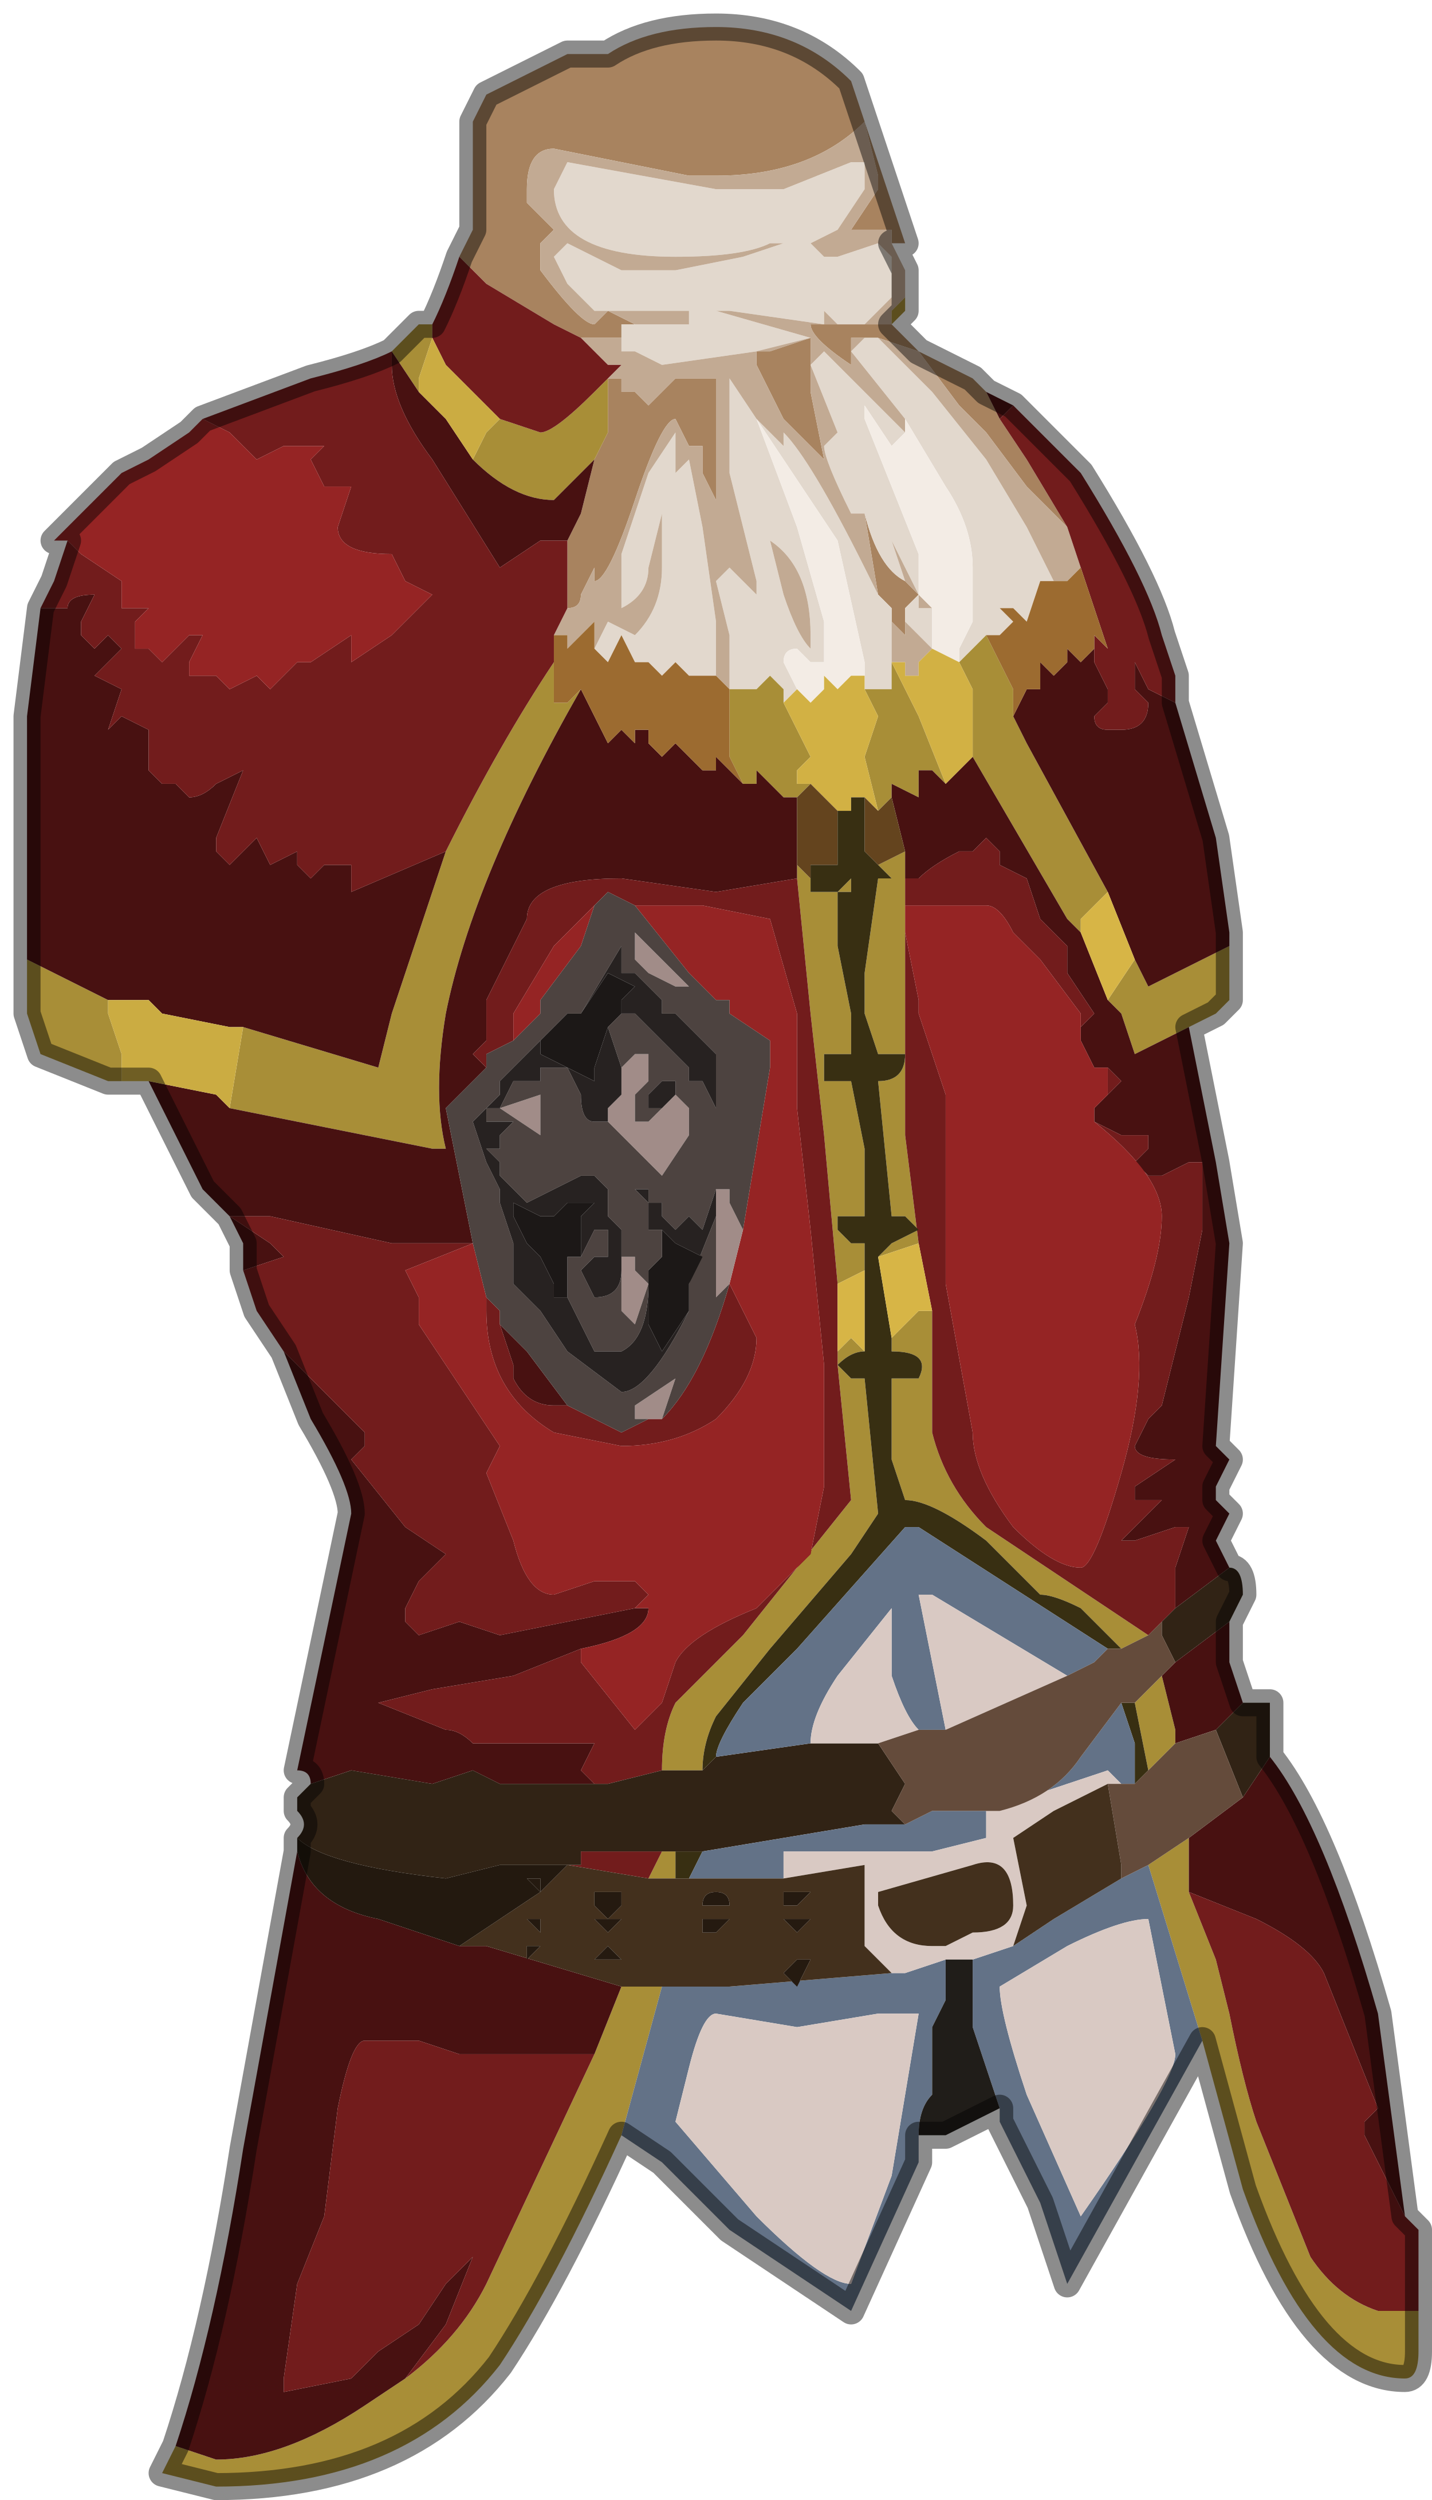 <?xml version="1.0" encoding="UTF-8" standalone="no"?>
<svg xmlns:xlink="http://www.w3.org/1999/xlink" height="9.25px" width="5.3px" xmlns="http://www.w3.org/2000/svg">
  <g transform="matrix(1.0, 0.0, 0.0, 1.0, 2.4, 3.8)">
    <path d="M0.8 -2.6 L0.8 -2.6 0.9 -2.6 1.0 -2.5 1.2 -2.4 1.2 -2.4 1.25 -2.35 1.3 -2.25 1.4 -2.1 1.55 -1.85 1.4 -2.0 1.25 -2.2 1.25 -2.2 1.15 -2.3 1.0 -2.5 0.85 -2.55 0.8 -2.55 0.8 -2.55 0.75 -2.55 Q0.75 -2.55 0.75 -2.45 L0.75 -2.45 0.75 -2.45 Q0.6 -2.55 0.6 -2.6 L0.65 -2.6 0.65 -2.6 0.7 -2.6 0.75 -2.6 0.8 -2.6 M0.9 -2.9 L0.9 -2.95 0.85 -2.95 0.75 -2.95 0.85 -3.1 0.85 -3.15 0.8 -3.35 Q0.6 -3.15 0.25 -3.15 L0.15 -3.15 0.15 -3.15 -0.35 -3.25 Q-0.45 -3.25 -0.45 -3.1 L-0.45 -3.05 -0.35 -2.95 -0.4 -2.9 -0.4 -2.8 Q-0.25 -2.6 -0.2 -2.6 L-0.15 -2.65 -0.05 -2.6 -0.05 -2.6 -0.1 -2.6 -0.1 -2.55 -0.2 -2.55 -0.2 -2.55 -0.25 -2.55 -0.35 -2.6 -0.6 -2.75 -0.7 -2.85 -0.65 -2.95 -0.65 -2.95 -0.65 -3.35 -0.6 -3.45 -0.4 -3.55 -0.3 -3.6 -0.25 -3.6 -0.15 -3.6 Q0.0 -3.7 0.25 -3.7 0.55 -3.7 0.75 -3.5 L0.95 -2.9 0.9 -2.9 M0.9 -2.6 L0.9 -2.6 M0.4 -2.5 L0.6 -2.55 0.6 -2.35 0.65 -2.1 0.65 -2.1 0.6 -2.15 0.5 -2.25 0.4 -2.45 0.4 -2.5 M1.0 -1.6 L1.0 -1.6 0.95 -1.55 0.95 -1.5 0.95 -1.45 0.9 -1.5 0.9 -1.55 0.85 -1.6 0.8 -1.9 Q0.85 -1.7 0.95 -1.65 L1.0 -1.6 1.0 -1.6 M-0.15 -2.4 L-0.1 -2.4 -0.1 -2.35 -0.05 -2.35 0.0 -2.3 0.05 -2.35 0.1 -2.4 0.25 -2.4 0.25 -2.25 0.25 -2.1 0.25 -1.95 0.2 -2.05 0.2 -2.15 0.15 -2.15 0.15 -2.15 0.1 -2.25 0.1 -2.25 Q0.05 -2.25 -0.05 -1.95 -0.15 -1.65 -0.2 -1.65 L-0.2 -1.7 -0.25 -1.6 Q-0.25 -1.55 -0.3 -1.55 L-0.3 -1.55 -0.3 -1.8 -0.25 -1.9 -0.2 -2.1 -0.15 -2.2 -0.15 -2.4" fill="#a8835f" fill-rule="evenodd" stroke="none"/>
    <path d="M-0.05 -2.6 L-0.05 -2.6 0.0 -2.6 0.15 -2.6 0.15 -2.65 0.05 -2.65 -0.2 -2.65 -0.3 -2.75 -0.35 -2.85 -0.3 -2.9 -0.1 -2.8 0.1 -2.8 0.35 -2.85 0.5 -2.9 0.5 -2.9 0.45 -2.9 Q0.35 -2.85 0.1 -2.85 -0.35 -2.85 -0.35 -3.1 L-0.3 -3.2 0.25 -3.1 0.5 -3.1 0.75 -3.2 0.8 -3.2 0.8 -3.1 0.7 -2.95 0.6 -2.9 0.65 -2.85 0.7 -2.85 0.85 -2.9 0.9 -2.85 0.9 -2.8 0.9 -2.7 0.8 -2.6 0.75 -2.6 0.7 -2.6 0.65 -2.65 0.65 -2.6 0.3 -2.65 0.25 -2.65 0.25 -2.65 0.6 -2.55 0.45 -2.5 0.4 -2.5 0.4 -2.5 0.05 -2.45 -0.05 -2.5 -0.1 -2.5 -0.1 -2.55 -0.1 -2.6 -0.05 -2.6 M0.65 -2.6 L0.65 -2.6 M0.8 -2.55 L0.8 -2.55 0.85 -2.55 1.05 -2.35 1.25 -2.1 1.4 -1.85 1.5 -1.65 1.45 -1.65 1.4 -1.5 1.35 -1.55 1.3 -1.55 1.35 -1.5 1.3 -1.45 1.25 -1.45 1.25 -1.45 1.2 -1.4 1.15 -1.35 1.15 -1.35 1.15 -1.4 1.2 -1.5 1.2 -1.7 Q1.2 -1.85 1.1 -2.0 L0.95 -2.25 0.75 -2.5 0.8 -2.55 M1.05 -1.55 L1.05 -1.4 1.0 -1.45 0.95 -1.5 0.95 -1.55 1.0 -1.6 1.0 -1.6 1.0 -1.55 1.05 -1.55 M0.95 -1.35 L0.9 -1.35 0.9 -1.25 0.85 -1.25 0.8 -1.25 0.8 -1.35 0.7 -1.8 0.4 -2.25 0.4 -2.25 0.55 -1.85 0.65 -1.5 0.65 -1.35 0.6 -1.35 0.55 -1.4 Q0.5 -1.4 0.5 -1.35 L0.5 -1.35 0.55 -1.25 0.5 -1.2 0.5 -1.25 0.45 -1.3 0.4 -1.25 0.35 -1.25 0.3 -1.25 0.3 -1.3 0.3 -1.45 0.25 -1.65 0.3 -1.7 0.4 -1.6 0.4 -1.65 0.3 -2.05 0.3 -2.25 0.3 -2.4 0.4 -2.25 0.5 -2.15 0.5 -2.2 0.5 -2.2 Q0.6 -2.1 0.8 -1.7 L0.85 -1.6 0.9 -1.55 0.9 -1.35 0.95 -1.35 M0.95 -2.2 L0.95 -2.2 0.9 -2.15 0.8 -2.3 0.8 -2.25 1.0 -1.75 1.0 -1.6 0.9 -1.8 0.9 -1.8 0.95 -1.65 Q0.85 -1.7 0.8 -1.9 L0.75 -1.9 Q0.65 -2.1 0.65 -2.15 L0.7 -2.2 0.6 -2.45 0.65 -2.5 0.95 -2.2 M-0.2 -1.4 L-0.15 -1.5 -0.15 -1.5 -0.05 -1.45 Q0.05 -1.55 0.05 -1.7 L0.05 -1.9 0.0 -1.7 Q0.0 -1.6 -0.1 -1.55 L-0.1 -1.65 -0.1 -1.75 -0.05 -1.9 0.0 -2.05 0.1 -2.2 0.1 -2.05 0.15 -2.1 0.2 -1.85 0.25 -1.5 0.25 -1.3 0.2 -1.3 0.15 -1.3 0.1 -1.35 0.05 -1.3 0.0 -1.35 -0.05 -1.35 -0.1 -1.45 -0.15 -1.35 -0.2 -1.4 M0.5 -1.6 Q0.55 -1.45 0.6 -1.4 L0.6 -1.45 Q0.6 -1.7 0.45 -1.8 L0.5 -1.6" fill="#e2d8cd" fill-rule="evenodd" stroke="none"/>
    <path d="M0.8 -2.6 L0.9 -2.7 0.9 -2.8 0.9 -2.85 0.85 -2.9 0.7 -2.85 0.65 -2.85 0.6 -2.9 0.7 -2.95 0.8 -3.1 0.8 -3.2 0.75 -3.2 0.5 -3.1 0.25 -3.1 -0.3 -3.2 -0.35 -3.1 Q-0.35 -2.85 0.1 -2.85 0.35 -2.85 0.45 -2.9 L0.5 -2.9 0.5 -2.9 0.35 -2.85 0.1 -2.8 -0.1 -2.8 -0.3 -2.9 -0.35 -2.85 -0.3 -2.75 -0.2 -2.65 0.05 -2.65 0.15 -2.65 0.15 -2.6 0.0 -2.6 -0.05 -2.6 -0.05 -2.6 -0.05 -2.6 -0.15 -2.65 -0.2 -2.6 Q-0.25 -2.6 -0.4 -2.8 L-0.4 -2.9 -0.35 -2.95 -0.45 -3.05 -0.45 -3.1 Q-0.45 -3.25 -0.35 -3.25 L0.15 -3.15 0.15 -3.15 0.25 -3.15 Q0.6 -3.15 0.8 -3.35 L0.85 -3.15 0.85 -3.1 0.75 -2.95 0.85 -2.95 0.9 -2.95 0.9 -2.9 0.95 -2.8 0.95 -2.7 0.9 -2.65 0.9 -2.6 0.8 -2.6 0.8 -2.6 M-0.1 -2.55 L-0.1 -2.5 -0.05 -2.5 0.05 -2.45 0.4 -2.5 0.4 -2.5 0.45 -2.5 0.6 -2.55 0.25 -2.65 0.25 -2.65 0.3 -2.65 0.65 -2.6 0.65 -2.65 0.7 -2.6 0.65 -2.6 0.6 -2.6 Q0.6 -2.55 0.75 -2.45 L0.75 -2.45 0.75 -2.45 Q0.75 -2.55 0.75 -2.55 L0.8 -2.55 0.75 -2.5 0.95 -2.25 0.95 -2.2 0.95 -2.2 0.65 -2.5 0.6 -2.45 0.7 -2.2 0.65 -2.15 Q0.65 -2.1 0.75 -1.9 L0.8 -1.9 0.85 -1.6 0.8 -1.7 Q0.6 -2.1 0.5 -2.2 L0.5 -2.2 0.5 -2.15 0.4 -2.25 0.3 -2.4 0.3 -2.25 0.3 -2.05 0.4 -1.65 0.4 -1.6 0.3 -1.7 0.25 -1.65 0.3 -1.45 0.3 -1.3 0.3 -1.25 0.3 -1.25 0.25 -1.3 0.25 -1.5 0.2 -1.85 0.15 -2.1 0.1 -2.05 0.1 -2.2 0.0 -2.05 -0.05 -1.9 -0.1 -1.75 -0.1 -1.65 -0.1 -1.55 Q0.0 -1.6 0.0 -1.7 L0.05 -1.9 0.05 -1.7 Q0.05 -1.55 -0.05 -1.45 L-0.15 -1.5 -0.15 -1.5 -0.2 -1.4 -0.2 -1.45 -0.2 -1.5 -0.3 -1.4 -0.3 -1.45 -0.35 -1.45 -0.3 -1.55 -0.3 -1.55 Q-0.25 -1.55 -0.25 -1.6 L-0.2 -1.7 -0.2 -1.65 Q-0.15 -1.65 -0.05 -1.95 0.05 -2.25 0.1 -2.25 L0.1 -2.25 0.15 -2.15 0.15 -2.15 0.2 -2.15 0.2 -2.05 0.25 -1.95 0.25 -2.1 0.25 -2.25 0.25 -2.4 0.1 -2.4 0.05 -2.35 0.0 -2.3 -0.05 -2.35 -0.1 -2.35 -0.1 -2.4 -0.15 -2.4 -0.1 -2.45 -0.15 -2.45 -0.25 -2.55 -0.2 -2.55 -0.2 -2.55 -0.1 -2.55 M0.85 -2.55 L1.0 -2.5 1.15 -2.3 1.25 -2.2 1.25 -2.2 1.4 -2.0 1.55 -1.85 1.6 -1.7 1.55 -1.65 1.5 -1.65 1.4 -1.85 1.25 -2.1 1.05 -2.35 0.85 -2.55 M0.4 -2.5 L0.4 -2.45 0.5 -2.25 0.6 -2.15 0.65 -2.1 0.65 -2.1 0.6 -2.35 0.6 -2.55 0.4 -2.5 M1.0 -1.6 L1.05 -1.55 1.05 -1.55 1.0 -1.55 1.0 -1.6 1.0 -1.6 0.95 -1.65 0.9 -1.8 0.9 -1.8 1.0 -1.6 M0.95 -1.5 L1.0 -1.45 1.05 -1.4 1.05 -1.4 1.0 -1.35 1.0 -1.3 1.0 -1.3 0.95 -1.3 0.95 -1.35 0.9 -1.35 0.9 -1.55 0.9 -1.5 0.95 -1.45 0.95 -1.5 M0.3 -1.25 L0.3 -1.25 M0.5 -1.6 L0.45 -1.8 Q0.6 -1.7 0.6 -1.45 L0.6 -1.4 Q0.55 -1.45 0.5 -1.6" fill="#c2aa93" fill-rule="evenodd" stroke="none"/>
    <path d="M0.95 -2.25 L1.1 -2.0 Q1.2 -1.85 1.2 -1.7 L1.2 -1.5 1.15 -1.4 1.15 -1.35 1.15 -1.35 1.05 -1.4 1.05 -1.4 1.05 -1.55 1.05 -1.55 1.0 -1.6 1.0 -1.75 0.8 -2.25 0.8 -2.3 0.9 -2.15 0.95 -2.2 0.95 -2.2 0.95 -2.2 0.95 -2.25 M0.55 -1.25 L0.5 -1.35 0.5 -1.35 Q0.5 -1.4 0.55 -1.4 L0.6 -1.35 0.65 -1.35 0.65 -1.5 0.55 -1.85 0.4 -2.25 0.4 -2.25 0.7 -1.8 0.8 -1.35 0.8 -1.25 0.8 -1.3 0.75 -1.3 0.7 -1.25 0.65 -1.3 0.65 -1.25 0.6 -1.2 0.55 -1.25 0.55 -1.25" fill="#f3ece5" fill-rule="evenodd" stroke="none"/>
    <path d="M0.9 -2.6 L0.9 -2.65 0.95 -2.7 0.95 -2.65 0.9 -2.6 0.9 -2.6 M1.25 -2.35 L1.2 -2.4 1.25 -2.35 1.25 -2.35 M1.15 -1.35 L1.15 -1.35 1.2 -1.4 1.25 -1.45 1.25 -1.45 1.3 -1.35 1.35 -1.25 1.35 -1.15 1.35 -1.15 1.4 -1.05 1.4 -1.05 1.7 -0.5 1.6 -0.4 1.6 -0.35 1.55 -0.4 1.2 -1.0 1.2 -1.05 1.2 -1.25 1.15 -1.35 1.15 -1.35 M0.9 -1.35 L0.95 -1.25 1.0 -1.15 1.1 -0.9 1.05 -0.95 1.0 -0.95 Q1.0 -0.85 1.0 -0.85 L0.9 -0.9 0.9 -0.85 0.85 -0.8 0.8 -1.0 0.85 -1.15 0.8 -1.25 0.85 -1.25 0.9 -1.25 0.9 -1.35 M0.3 -1.25 L0.35 -1.25 0.4 -1.25 0.45 -1.3 0.5 -1.25 0.5 -1.2 0.55 -1.1 0.6 -1.0 0.55 -0.95 0.55 -0.9 0.6 -0.9 0.55 -0.85 0.5 -0.85 0.4 -0.95 0.4 -0.9 Q0.35 -0.9 0.35 -0.9 L0.3 -1.0 0.3 -1.25 0.3 -1.25 M-0.15 -2.4 L-0.15 -2.2 -0.2 -2.1 -0.35 -1.95 Q-0.5 -1.95 -0.65 -2.1 L-0.6 -2.2 -0.55 -2.25 -0.4 -2.2 Q-0.35 -2.2 -0.2 -2.35 L-0.15 -2.4 -0.15 -2.4 M0.85 -0.6 L0.95 -0.65 0.95 -0.55 0.95 -0.45 0.95 -0.35 0.95 0.4 1.0 0.8 0.85 0.85 0.9 0.8 1.0 0.75 0.95 0.7 0.9 0.7 0.85 0.2 Q0.95 0.2 0.95 0.1 L0.85 0.1 0.8 -0.05 0.8 -0.2 0.85 -0.55 0.9 -0.55 0.9 -0.55 0.85 -0.6 M0.55 -0.6 L0.6 -0.55 0.6 -0.5 0.7 -0.5 0.75 -0.55 0.75 -0.5 0.7 -0.5 0.7 -0.3 0.75 -0.05 0.75 0.1 0.65 0.1 0.65 0.2 0.7 0.2 0.75 0.2 0.8 0.45 0.8 0.7 0.7 0.7 0.7 0.75 0.75 0.8 0.8 0.8 0.8 0.9 0.7 0.95 0.65 0.4 0.6 -0.05 0.55 -0.55 0.55 -0.6 M-0.25 -1.25 Q-0.65 -0.55 -0.75 -0.05 -0.8 0.25 -0.75 0.45 L-0.8 0.45 -1.55 0.3 -1.5 0.0 -1.0 0.15 -0.95 -0.05 -0.75 -0.65 Q-0.55 -1.05 -0.35 -1.35 L-0.35 -1.2 -0.3 -1.2 -0.25 -1.25 M0.05 2.75 Q0.05 2.6 0.1 2.5 L0.35 2.25 0.75 1.75 0.7 1.25 0.7 1.2 0.75 1.15 0.8 1.2 Q0.75 1.2 0.7 1.25 L0.75 1.3 0.8 1.3 0.85 1.8 0.75 1.95 0.45 2.3 0.25 2.55 Q0.2 2.65 0.2 2.75 L0.1 2.75 0.05 2.75 M2.0 0.0 L1.8 0.1 1.75 -0.05 1.7 -0.1 1.8 -0.25 1.85 -0.15 2.15 -0.3 2.15 -0.35 2.15 -0.1 2.1 -0.05 2.1 -0.05 2.0 0.0 M1.9 2.4 L1.95 2.6 1.95 2.65 1.85 2.75 1.8 2.5 1.9 2.4 M2.85 4.75 L2.85 4.9 Q2.85 5.0 2.8 5.0 2.45 5.0 2.2 4.3 L2.05 3.75 1.85 3.1 2.0 3.0 2.0 3.2 2.1 3.45 2.15 3.65 Q2.2 3.9 2.25 4.05 L2.45 4.55 Q2.55 4.7 2.7 4.75 L2.85 4.75 M-0.1 4.1 Q-0.35 4.65 -0.55 4.95 -0.9 5.4 -1.6 5.4 L-1.8 5.35 -1.75 5.25 -1.6 5.3 Q-1.35 5.3 -1.05 5.1 L-0.9 5.0 -0.9 5.0 Q-0.7 4.85 -0.6 4.65 L-0.2 3.8 -0.1 3.55 -0.05 3.55 0.05 3.55 -0.1 4.1 M0.9 1.15 L0.95 1.1 1.0 1.05 1.05 1.05 1.05 1.5 Q1.1 1.7 1.25 1.85 L1.85 2.25 1.75 2.3 1.6 2.15 Q1.5 2.1 1.45 2.1 L1.25 1.9 Q1.05 1.75 0.95 1.75 L0.9 1.6 0.9 1.3 1.0 1.3 Q1.05 1.2 0.9 1.2 L0.9 1.15 M0.05 3.05 L0.1 3.05 0.1 3.15 0.0 3.15 0.05 3.05 M-0.95 -2.5 L-0.85 -2.6 -0.8 -2.6 -0.8 -2.55 -0.85 -2.4 -0.85 -2.35 -0.95 -2.5 M-2.3 -0.25 L-2.0 -0.1 -2.0 -0.05 -1.95 0.1 -1.95 0.2 -2.0 0.2 -2.25 0.1 -2.3 -0.05 -2.3 -0.25" fill="#a88e37" fill-rule="evenodd" stroke="none"/>
    <path d="M1.3 -2.25 L1.25 -2.35 1.35 -2.3 1.3 -2.25 M1.25 -2.35 L1.25 -2.35 M1.2 -1.0 L1.55 -0.4 1.6 -0.35 1.7 -0.1 1.75 -0.05 1.8 0.1 2.0 0.0 2.1 0.5 2.15 0.8 2.1 1.55 2.15 1.6 2.1 1.7 2.1 1.75 2.15 1.8 2.1 1.9 2.15 2.0 1.95 2.15 1.95 2.0 2.0 1.85 1.95 1.85 1.8 1.9 1.75 1.9 1.95 1.7 1.9 1.75 1.8 1.75 1.8 1.7 1.95 1.6 Q1.8 1.6 1.8 1.55 L1.85 1.45 1.9 1.4 1.95 1.2 2.0 1.0 2.05 0.75 2.05 0.5 2.0 0.5 1.9 0.55 1.85 0.55 1.8 0.5 1.85 0.45 1.85 0.4 1.75 0.4 1.65 0.35 1.65 0.3 1.7 0.25 1.75 0.2 1.7 0.15 1.65 0.15 1.6 0.05 1.6 0.0 1.65 -0.05 1.55 -0.2 1.55 -0.3 1.45 -0.4 1.4 -0.55 1.3 -0.6 1.3 -0.65 1.25 -0.7 1.2 -0.65 1.15 -0.65 1.15 -0.65 Q1.05 -0.6 1.0 -0.55 L0.95 -0.55 0.95 -0.65 0.9 -0.85 0.9 -0.9 1.0 -0.85 Q1.0 -0.85 1.0 -0.95 L1.05 -0.95 1.1 -0.9 1.1 -0.9 1.2 -1.0 1.2 -1.0 M1.7 -0.5 L1.4 -1.05 1.4 -1.05 1.35 -1.15 1.4 -1.25 1.45 -1.25 1.45 -1.35 1.5 -1.3 1.55 -1.35 1.55 -1.4 1.6 -1.35 1.65 -1.4 1.65 -1.35 1.7 -1.25 1.7 -1.2 1.65 -1.15 Q1.65 -1.1 1.7 -1.1 L1.75 -1.1 Q1.85 -1.1 1.85 -1.2 L1.8 -1.25 1.8 -1.35 1.85 -1.25 1.95 -1.2 1.95 -1.2 2.1 -0.7 2.15 -0.35 2.15 -0.3 1.85 -0.15 1.8 -0.25 1.7 -0.5 M1.95 -1.25 L1.95 -1.3 1.95 -1.25 M-0.2 -2.1 L-0.25 -1.9 -0.3 -1.8 -0.4 -1.8 -0.55 -1.7 -0.8 -2.1 Q-0.95 -2.3 -0.95 -2.45 L-0.95 -2.5 -0.85 -2.35 -0.75 -2.25 -0.65 -2.1 Q-0.5 -1.95 -0.35 -1.95 L-0.2 -2.1 M0.35 -0.9 Q0.35 -0.9 0.4 -0.9 L0.4 -0.95 0.5 -0.85 0.55 -0.85 0.55 -0.6 0.55 -0.55 0.55 -0.55 0.25 -0.5 -0.1 -0.55 Q-0.45 -0.55 -0.45 -0.4 L-0.5 -0.3 -0.55 -0.2 Q-0.55 -0.2 -0.6 -0.1 L-0.6 0.05 -0.65 0.1 -0.6 0.15 -0.75 0.3 -0.7 0.55 -0.65 0.8 -0.95 0.8 -1.4 0.7 -1.55 0.7 -1.65 0.6 -1.75 0.4 -1.85 0.2 -1.6 0.25 -1.55 0.3 -0.8 0.45 -0.75 0.45 Q-0.8 0.25 -0.75 -0.05 -0.65 -0.55 -0.25 -1.25 L-0.25 -1.25 -0.2 -1.15 -0.15 -1.05 -0.1 -1.1 -0.05 -1.05 -0.05 -1.1 0.0 -1.1 0.0 -1.05 0.05 -1.0 0.1 -1.05 0.15 -1.0 0.2 -0.95 0.25 -0.95 0.25 -1.0 0.3 -0.95 0.35 -0.9 M-0.7 0.55 L-0.7 0.55 M-0.25 2.3 L-0.5 2.4 -0.8 2.45 -1.0 2.5 -1.0 2.5 -0.75 2.6 Q-0.7 2.6 -0.65 2.65 L-0.55 2.65 -0.45 2.65 -0.35 2.65 -0.2 2.65 -0.25 2.75 -0.2 2.8 -0.45 2.8 -0.55 2.8 -0.65 2.75 -0.8 2.8 -1.1 2.75 -1.25 2.8 -1.25 2.8 Q-1.25 2.75 -1.3 2.75 L-1.1 1.8 Q-1.1 1.7 -1.25 1.45 L-1.35 1.2 -1.3 1.25 -1.05 1.5 -1.05 1.55 -1.1 1.6 -0.9 1.85 -0.75 1.95 -0.85 2.05 -0.9 2.15 -0.9 2.2 -0.85 2.25 -0.7 2.2 -0.55 2.25 -0.05 2.15 0.0 2.15 Q0.0 2.25 -0.25 2.3 M2.15 2.2 L2.15 2.35 2.2 2.5 2.1 2.6 1.95 2.65 1.95 2.6 1.9 2.4 1.95 2.35 2.15 2.2 M2.3 2.7 Q2.5 2.95 2.7 3.65 L2.8 4.4 2.65 4.1 2.65 4.05 2.7 4.0 2.5 3.5 Q2.45 3.4 2.25 3.3 L2.0 3.2 2.0 3.0 2.2 2.85 2.3 2.7 M-1.75 5.25 Q-1.6 4.8 -1.5 4.15 L-1.3 3.05 Q-1.25 3.25 -1.0 3.3 L-0.7 3.4 -0.6 3.4 -0.1 3.55 -0.2 3.8 -0.5 3.8 -0.7 3.8 -0.85 3.75 -1.05 3.75 Q-1.1 3.75 -1.15 4.0 L-1.2 4.4 -1.3 4.65 -1.35 5.0 -1.35 5.05 -1.1 5.0 -1.0 4.9 -0.85 4.8 -0.75 4.65 -0.65 4.55 -0.65 4.55 -0.75 4.8 -0.9 5.0 -0.9 5.0 -0.9 5.0 -1.05 5.1 Q-1.35 5.3 -1.6 5.3 L-1.75 5.25 M-1.5 0.9 L-1.5 0.8 -1.55 0.7 -1.4 0.8 Q-1.35 0.85 -1.35 0.85 L-1.5 0.9 -1.5 0.9 M-0.3 1.4 L-0.35 1.4 Q-0.45 1.4 -0.5 1.3 L-0.5 1.25 -0.55 1.1 -0.45 1.2 -0.3 1.4 M-0.95 -2.5 L-0.95 -2.5 M-2.25 -1.55 L-2.15 -1.55 Q-2.15 -1.6 -2.05 -1.6 L-2.1 -1.5 -2.1 -1.45 -2.05 -1.4 -2.0 -1.45 -1.95 -1.4 -2.05 -1.3 -1.95 -1.25 -2.0 -1.1 -1.95 -1.15 -1.85 -1.1 -1.85 -0.95 -1.8 -0.9 -1.75 -0.9 -1.75 -0.9 -1.7 -0.85 Q-1.65 -0.85 -1.6 -0.9 L-1.5 -0.95 -1.6 -0.7 -1.6 -0.65 -1.55 -0.6 -1.45 -0.7 -1.4 -0.6 -1.3 -0.65 -1.3 -0.6 -1.3 -0.6 -1.25 -0.55 -1.2 -0.6 -1.1 -0.6 -1.1 -0.5 -0.75 -0.65 -0.95 -0.05 -1.0 0.15 -1.5 0.0 -1.55 0.0 -1.8 -0.05 -1.85 -0.1 -2.0 -0.1 -2.3 -0.25 -2.3 -1.15 -2.25 -1.55" fill="#481111" fill-rule="evenodd" stroke="none"/>
    <path d="M-0.7 -2.85 L-0.6 -2.75 -0.35 -2.6 -0.25 -2.55 -0.15 -2.45 -0.1 -2.45 -0.15 -2.4 -0.15 -2.4 -0.2 -2.35 Q-0.35 -2.2 -0.4 -2.2 L-0.55 -2.25 -0.75 -2.45 -0.8 -2.55 -0.8 -2.6 Q-0.75 -2.7 -0.7 -2.85 M1.55 -1.85 L1.4 -2.1 1.3 -2.25 1.35 -2.3 1.6 -2.05 Q1.85 -1.65 1.9 -1.45 L1.95 -1.3 1.95 -1.25 1.95 -1.2 1.95 -1.2 1.85 -1.25 1.8 -1.35 1.8 -1.25 1.85 -1.2 Q1.85 -1.1 1.75 -1.1 L1.7 -1.1 Q1.65 -1.1 1.65 -1.15 L1.7 -1.2 1.7 -1.25 1.65 -1.35 1.65 -1.4 1.65 -1.45 1.7 -1.4 1.6 -1.7 1.55 -1.85 M1.4 -1.05 L1.35 -1.15 1.35 -1.15 1.4 -1.05 M-0.3 -1.8 L-0.3 -1.55 -0.35 -1.45 -0.35 -1.35 Q-0.55 -1.05 -0.75 -0.65 L-1.1 -0.5 -1.1 -0.6 -1.2 -0.6 -1.25 -0.55 -1.3 -0.6 -1.3 -0.6 -1.3 -0.65 -1.4 -0.6 -1.45 -0.7 -1.55 -0.6 -1.6 -0.65 -1.6 -0.7 -1.5 -0.95 -1.6 -0.9 Q-1.65 -0.85 -1.7 -0.85 L-1.75 -0.9 -1.75 -0.9 -1.8 -0.9 -1.85 -0.95 -1.85 -1.1 -1.95 -1.15 -2.0 -1.1 -1.95 -1.25 -2.05 -1.3 -1.95 -1.4 -2.0 -1.45 -2.05 -1.4 -2.1 -1.45 -2.1 -1.5 -2.05 -1.6 Q-2.15 -1.6 -2.15 -1.55 L-2.25 -1.55 -2.2 -1.65 -2.15 -1.8 -2.1 -1.75 -1.95 -1.65 -1.95 -1.6 Q-1.95 -1.55 -1.95 -1.55 L-1.85 -1.55 -1.9 -1.5 -1.9 -1.4 -1.85 -1.4 -1.85 -1.4 -1.8 -1.35 -1.8 -1.35 -1.7 -1.45 -1.65 -1.45 -1.7 -1.35 -1.7 -1.3 -1.65 -1.3 -1.6 -1.3 Q-1.6 -1.25 -1.6 -1.3 L-1.55 -1.25 -1.45 -1.3 -1.4 -1.25 -1.35 -1.3 -1.3 -1.35 -1.25 -1.35 -1.1 -1.45 -1.1 -1.35 -0.95 -1.45 -0.8 -1.6 -0.9 -1.65 -0.95 -1.75 Q-1.15 -1.75 -1.15 -1.85 L-1.1 -2.0 -1.2 -2.0 -1.25 -2.1 -1.2 -2.15 -1.2 -2.15 -1.3 -2.15 -1.35 -2.15 -1.45 -2.1 -1.55 -2.2 -1.65 -2.25 -1.25 -2.4 Q-1.05 -2.45 -0.95 -2.5 L-0.95 -2.45 Q-0.95 -2.3 -0.8 -2.1 L-0.55 -1.7 -0.4 -1.8 -0.3 -1.8 M-1.55 0.7 L-1.4 0.7 -0.95 0.8 -0.65 0.8 -0.9 0.9 -0.85 1.0 Q-0.85 1.0 -0.85 1.1 L-0.75 1.25 -0.55 1.55 -0.6 1.65 -0.5 1.9 Q-0.45 2.1 -0.35 2.1 L-0.2 2.05 -0.05 2.05 0.0 2.1 -0.05 2.15 -0.55 2.25 -0.7 2.2 -0.85 2.25 -0.9 2.2 -0.9 2.15 -0.85 2.05 -0.75 1.95 -0.9 1.85 -1.1 1.6 -1.05 1.55 -1.05 1.5 -1.3 1.25 -1.35 1.2 -1.45 1.05 -1.5 0.9 -1.5 0.9 -1.35 0.85 Q-1.35 0.85 -1.4 0.8 L-1.55 0.7 M-0.7 0.55 L-0.7 0.55 -0.7 0.55 M-0.6 0.15 L-0.65 0.1 -0.6 0.05 -0.6 -0.1 Q-0.55 -0.2 -0.55 -0.2 L-0.5 -0.3 -0.45 -0.4 Q-0.45 -0.55 -0.1 -0.55 L0.25 -0.5 0.55 -0.55 0.55 -0.55 0.6 -0.05 0.65 0.4 0.7 0.95 0.7 1.2 0.7 1.25 0.75 1.75 0.35 2.25 0.1 2.5 Q0.05 2.6 0.05 2.75 L-0.15 2.8 -0.2 2.8 -0.25 2.75 -0.2 2.65 -0.35 2.65 -0.45 2.65 -0.55 2.65 -0.65 2.65 Q-0.7 2.6 -0.75 2.6 L-1.0 2.5 -1.0 2.5 -0.8 2.45 -0.5 2.4 -0.25 2.3 -0.25 2.35 -0.05 2.6 0.05 2.5 0.1 2.35 Q0.15 2.25 0.4 2.15 L0.6 1.95 0.65 1.7 0.65 1.25 0.6 0.75 0.55 0.3 0.55 -0.05 0.45 -0.4 0.2 -0.45 -0.05 -0.45 -0.05 -0.45 -0.15 -0.5 -0.2 -0.45 -0.35 -0.3 -0.5 -0.05 -0.5 0.05 -0.6 0.1 -0.6 0.15 M0.95 -0.45 L0.95 -0.55 1.0 -0.55 Q1.05 -0.6 1.15 -0.65 L1.15 -0.65 1.2 -0.65 1.25 -0.7 1.3 -0.65 1.3 -0.6 1.4 -0.55 1.45 -0.4 1.55 -0.3 1.55 -0.2 1.65 -0.05 1.6 0.0 1.6 -0.05 1.45 -0.25 1.45 -0.25 1.35 -0.35 Q1.3 -0.45 1.25 -0.45 L0.95 -0.45 0.95 -0.45 M1.7 0.15 L1.75 0.2 1.7 0.25 1.7 0.15 M1.65 0.35 L1.75 0.4 1.85 0.4 1.85 0.45 1.8 0.5 1.85 0.55 1.9 0.55 2.0 0.5 2.05 0.5 2.05 0.75 2.0 1.0 1.95 1.2 1.9 1.4 1.85 1.45 1.8 1.55 Q1.8 1.6 1.95 1.6 L1.8 1.7 1.8 1.75 1.9 1.75 1.95 1.7 1.75 1.9 1.8 1.9 1.95 1.85 2.0 1.85 1.95 2.0 1.95 2.15 1.9 2.2 1.85 2.25 1.25 1.85 Q1.1 1.7 1.05 1.5 L1.05 1.05 1.0 0.8 0.95 0.4 0.95 -0.35 1.0 -0.1 1.0 -0.05 1.1 0.25 1.1 0.8 Q1.1 0.9 1.1 0.95 L1.2 1.5 Q1.2 1.65 1.35 1.85 1.5 2.0 1.6 2.0 1.65 2.0 1.75 1.65 1.85 1.3 1.8 1.1 1.9 0.85 1.9 0.7 1.9 0.55 1.65 0.35 M2.8 4.4 L2.85 4.45 2.85 4.75 2.7 4.75 Q2.55 4.7 2.45 4.55 L2.25 4.05 Q2.2 3.9 2.15 3.65 L2.1 3.45 2.0 3.2 2.25 3.3 Q2.45 3.4 2.5 3.5 L2.7 4.0 2.65 4.05 2.65 4.1 2.8 4.4 M0.3 0.95 L0.4 1.15 Q0.4 1.3 0.25 1.45 0.1 1.55 -0.1 1.55 L-0.35 1.5 Q-0.6 1.35 -0.6 1.05 L-0.6 1.0 -0.6 1.0 -0.55 1.05 -0.55 1.1 -0.5 1.25 -0.5 1.3 Q-0.45 1.4 -0.35 1.4 L-0.3 1.4 -0.3 1.4 -0.1 1.5 0.0 1.45 0.0 1.45 0.05 1.45 Q0.2 1.3 0.3 0.95 M0.05 3.05 L0.0 3.15 -0.3 3.1 -0.25 3.1 -0.25 3.05 0.05 3.05 M-0.45 3.1 L-0.3 3.1 -0.45 3.1 M-0.9 5.0 L-0.9 5.0 -0.75 4.8 -0.65 4.55 -0.65 4.55 -0.75 4.65 -0.85 4.8 -1.0 4.9 -1.1 5.0 -1.35 5.05 -1.35 5.0 -1.3 4.65 -1.2 4.4 -1.15 4.0 Q-1.1 3.75 -1.05 3.75 L-0.85 3.75 -0.7 3.8 -0.5 3.8 -0.2 3.8 -0.6 4.65 Q-0.7 4.85 -0.9 5.0" fill="#721c1c" fill-rule="evenodd" stroke="none"/>
    <path d="M1.25 -1.45 L1.3 -1.45 1.35 -1.5 1.3 -1.55 1.35 -1.55 1.4 -1.5 1.45 -1.65 1.5 -1.65 1.55 -1.65 1.6 -1.7 1.7 -1.4 1.65 -1.45 1.65 -1.4 1.6 -1.35 1.55 -1.4 1.55 -1.35 1.5 -1.3 1.45 -1.35 1.45 -1.25 1.4 -1.25 1.35 -1.15 1.35 -1.25 1.3 -1.35 1.25 -1.45 M-0.35 -1.45 L-0.3 -1.45 -0.3 -1.4 -0.2 -1.5 -0.2 -1.45 -0.2 -1.4 -0.15 -1.35 -0.1 -1.45 -0.05 -1.35 0.0 -1.35 0.05 -1.3 0.1 -1.35 0.15 -1.3 0.2 -1.3 0.25 -1.3 0.3 -1.25 0.3 -1.25 0.3 -1.0 0.35 -0.9 0.3 -0.95 0.25 -1.0 0.25 -0.95 0.2 -0.95 0.15 -1.0 0.1 -1.05 0.05 -1.0 0.0 -1.05 0.0 -1.1 -0.05 -1.1 -0.05 -1.05 -0.1 -1.1 -0.15 -1.05 -0.2 -1.15 -0.25 -1.25 -0.25 -1.25 -0.3 -1.2 -0.35 -1.2 -0.35 -1.35 -0.35 -1.45" fill="#9c6b30" fill-rule="evenodd" stroke="none"/>
    <path d="M1.05 -1.4 L1.05 -1.4 1.15 -1.35 1.15 -1.35 1.15 -1.35 1.2 -1.25 1.2 -1.05 1.2 -1.0 1.2 -1.0 1.1 -0.9 1.1 -0.9 1.0 -1.15 0.95 -1.25 0.9 -1.35 0.95 -1.35 0.95 -1.3 1.0 -1.3 1.0 -1.3 1.0 -1.35 1.05 -1.4 1.05 -1.4 M0.5 -1.25 L0.5 -1.2 0.55 -1.25 0.55 -1.25 0.6 -1.2 0.65 -1.25 0.65 -1.3 0.7 -1.25 0.75 -1.3 0.8 -1.3 0.8 -1.25 0.85 -1.15 0.8 -1.0 0.85 -0.8 0.85 -0.8 0.8 -0.85 0.75 -0.85 0.75 -0.8 0.7 -0.8 0.7 -0.8 0.65 -0.85 0.6 -0.9 0.6 -0.9 0.55 -0.9 0.55 -0.95 0.6 -1.0 0.55 -1.1 0.5 -1.2 0.5 -1.25" fill="#d2b144" fill-rule="evenodd" stroke="none"/>
    <path d="M0.85 -0.8 L0.9 -0.85 0.95 -0.65 0.85 -0.6 0.8 -0.65 0.8 -0.85 0.85 -0.8 0.85 -0.8 M0.6 -0.9 L0.6 -0.9 0.65 -0.85 0.7 -0.8 0.7 -0.6 0.6 -0.6 0.6 -0.55 0.55 -0.6 0.55 -0.85 0.6 -0.9" fill="#64441e" fill-rule="evenodd" stroke="none"/>
    <path d="M0.7 -0.8 L0.7 -0.8 0.75 -0.8 0.75 -0.85 0.8 -0.85 0.8 -0.65 0.85 -0.6 0.9 -0.55 0.9 -0.55 0.85 -0.55 0.8 -0.2 0.8 -0.05 0.85 0.1 0.95 0.1 Q0.95 0.2 0.85 0.2 L0.9 0.7 0.95 0.7 1.0 0.75 0.9 0.8 0.85 0.85 0.9 1.15 0.9 1.2 Q1.05 1.2 1.0 1.3 L0.9 1.3 0.9 1.6 0.95 1.75 Q1.05 1.75 1.25 1.9 L1.45 2.1 Q1.5 2.1 1.6 2.15 L1.75 2.3 1.7 2.3 1.0 1.85 0.95 1.85 0.55 2.3 0.35 2.5 Q0.25 2.65 0.25 2.7 L0.2 2.75 Q0.2 2.65 0.25 2.55 L0.45 2.3 0.75 1.95 0.85 1.8 0.8 1.3 0.75 1.3 0.7 1.25 Q0.75 1.2 0.8 1.2 L0.8 0.9 0.8 0.8 0.75 0.8 0.7 0.75 0.7 0.7 0.8 0.7 0.8 0.45 0.75 0.2 0.7 0.2 0.65 0.2 0.65 0.1 0.75 0.1 0.75 -0.05 0.7 -0.3 0.7 -0.5 0.75 -0.5 0.75 -0.55 0.7 -0.5 0.6 -0.5 0.6 -0.55 0.6 -0.6 0.7 -0.6 0.7 -0.8 M1.8 2.8 L1.8 2.65 1.75 2.5 1.8 2.5 1.85 2.75 1.8 2.8 M0.2 3.05 L0.15 3.15 0.1 3.15 0.1 3.05 0.2 3.05" fill="#382f12" fill-rule="evenodd" stroke="none"/>
    <path d="M0.35 0.75 L0.45 0.15 0.45 0.05 0.3 -0.05 0.3 -0.1 0.25 -0.1 0.2 -0.15 0.15 -0.2 -0.05 -0.45 -0.05 -0.45 0.2 -0.45 0.45 -0.4 0.55 -0.05 0.55 0.3 0.6 0.75 0.65 1.25 0.65 1.7 0.6 1.95 0.4 2.15 Q0.15 2.25 0.1 2.35 L0.05 2.5 -0.05 2.6 -0.25 2.35 -0.25 2.3 Q0.0 2.25 0.0 2.15 L-0.05 2.15 0.0 2.1 -0.05 2.05 -0.2 2.05 -0.35 2.1 Q-0.45 2.1 -0.5 1.9 L-0.6 1.65 -0.55 1.55 -0.75 1.25 -0.85 1.1 Q-0.85 1.0 -0.85 1.0 L-0.9 0.9 -0.65 0.8 -0.6 1.0 -0.6 1.05 Q-0.6 1.35 -0.35 1.5 L-0.1 1.55 Q0.1 1.55 0.25 1.45 0.4 1.3 0.4 1.15 L0.3 0.95 0.35 0.75 M-0.2 -0.45 L-0.25 -0.3 -0.4 -0.1 -0.4 -0.05 -0.5 0.05 -0.5 -0.05 -0.35 -0.3 -0.2 -0.45 M0.95 -0.35 L0.95 -0.45 0.95 -0.45 1.25 -0.45 Q1.3 -0.45 1.35 -0.35 L1.45 -0.25 1.45 -0.25 1.6 -0.05 1.6 0.0 1.6 0.05 1.65 0.15 1.7 0.15 1.7 0.25 1.65 0.3 1.65 0.35 Q1.9 0.55 1.9 0.7 1.9 0.85 1.8 1.1 1.85 1.3 1.75 1.65 1.65 2.0 1.6 2.0 1.5 2.0 1.35 1.85 1.2 1.65 1.2 1.5 L1.1 0.95 Q1.1 0.9 1.1 0.8 L1.1 0.25 1.0 -0.05 1.0 -0.1 0.95 -0.35 M0.05 1.45 L0.0 1.45 0.0 1.45 0.05 1.45 M-2.15 -1.8 L-2.2 -1.8 -2.1 -1.9 -1.95 -2.05 -1.85 -2.1 -1.7 -2.2 -1.65 -2.25 -1.65 -2.25 -1.55 -2.2 -1.45 -2.1 -1.35 -2.15 -1.3 -2.15 -1.2 -2.15 -1.2 -2.15 -1.25 -2.1 -1.2 -2.0 -1.1 -2.0 -1.15 -1.85 Q-1.15 -1.75 -0.95 -1.75 L-0.9 -1.65 -0.8 -1.6 -0.95 -1.45 -1.1 -1.35 -1.1 -1.45 -1.25 -1.35 -1.3 -1.35 -1.35 -1.3 -1.4 -1.25 -1.45 -1.3 -1.55 -1.25 -1.6 -1.3 Q-1.6 -1.25 -1.6 -1.3 L-1.65 -1.3 -1.7 -1.3 -1.7 -1.35 -1.65 -1.45 -1.7 -1.45 -1.8 -1.35 -1.8 -1.35 -1.85 -1.4 -1.85 -1.4 -1.9 -1.4 -1.9 -1.5 -1.85 -1.55 -1.95 -1.55 Q-1.95 -1.55 -1.95 -1.6 L-1.95 -1.65 -2.1 -1.75 -2.15 -1.8" fill="#952424" fill-rule="evenodd" stroke="none"/>
    <path d="M0.25 0.6 L0.3 0.6 0.3 0.65 0.35 0.75 0.3 0.95 0.25 1.0 0.25 0.6 M0.05 -0.25 L0.1 -0.2 0.15 -0.15 0.1 -0.15 0.0 -0.2 -0.05 -0.25 -0.05 -0.35 0.0 -0.3 0.05 -0.25 M-0.1 0.25 L-0.1 0.15 -0.05 0.1 0.0 0.1 0.0 0.2 -0.05 0.25 -0.05 0.3 -0.05 0.35 0.0 0.35 0.05 0.3 Q0.1 0.25 0.1 0.25 L0.15 0.3 0.15 0.4 0.05 0.55 0.0 0.5 0.0 0.5 -0.05 0.45 -0.1 0.4 -0.15 0.35 -0.15 0.35 -0.15 0.3 -0.1 0.25 M-0.1 0.85 L-0.05 0.85 -0.05 0.9 0.0 0.95 -0.05 1.1 -0.1 1.05 -0.1 0.9 -0.1 0.85 M0.0 1.45 L-0.05 1.45 -0.05 1.4 0.1 1.3 0.05 1.45 0.0 1.45 M-0.4 0.25 L-0.4 0.3 -0.4 0.35 -0.4 0.4 -0.55 0.3 -0.4 0.25 -0.4 0.25 -0.4 0.25" fill="#a18c88" fill-rule="evenodd" stroke="none"/>
    <path d="M-0.65 0.8 L-0.7 0.55 -0.75 0.3 -0.6 0.15 -0.6 0.1 -0.5 0.05 -0.4 -0.05 -0.4 -0.1 -0.25 -0.3 -0.2 -0.45 -0.15 -0.5 -0.05 -0.45 0.15 -0.2 0.2 -0.15 0.25 -0.1 0.3 -0.1 0.3 -0.05 0.45 0.05 0.45 0.15 0.35 0.75 0.3 0.65 0.3 0.6 0.25 0.6 0.25 0.1 0.2 0.05 0.1 -0.05 0.05 -0.05 0.05 -0.1 -0.05 -0.2 -0.1 -0.2 -0.1 -0.3 -0.25 -0.05 -0.3 -0.05 -0.4 0.05 -0.45 0.1 -0.45 0.1 -0.5 0.15 -0.55 0.2 -0.55 0.25 -0.65 0.35 -0.6 0.5 -0.55 0.6 -0.55 0.65 -0.5 0.8 -0.5 0.95 -0.4 1.05 -0.3 1.2 -0.1 1.35 Q0.0 1.35 0.15 1.05 L0.15 0.95 0.25 0.7 0.25 0.6 0.25 1.0 0.3 0.95 Q0.2 1.3 0.05 1.45 L0.1 1.3 -0.05 1.4 -0.05 1.45 0.0 1.45 -0.1 1.5 -0.3 1.4 -0.3 1.4 -0.45 1.2 -0.55 1.1 -0.55 1.05 -0.6 1.0 -0.6 1.0 -0.65 0.8 M0.05 -0.25 L0.0 -0.3 -0.05 -0.35 -0.05 -0.25 0.0 -0.2 0.1 -0.15 0.15 -0.15 0.1 -0.2 0.05 -0.25 M-0.15 0.35 L-0.15 0.35 -0.1 0.4 -0.05 0.45 0.0 0.5 0.0 0.5 0.05 0.55 0.15 0.4 0.15 0.3 0.1 0.25 Q0.1 0.25 0.05 0.3 L0.0 0.35 -0.05 0.35 -0.05 0.3 -0.05 0.25 0.0 0.2 0.0 0.1 -0.05 0.1 -0.1 0.15 -0.1 0.25 -0.1 0.2 -0.1 0.15 -0.15 0.0 -0.1 -0.05 -0.05 -0.05 0.05 0.05 0.15 0.15 0.15 0.2 0.05 0.2 0.0 0.25 0.0 0.3 0.05 0.3 0.1 0.25 0.1 0.2 0.15 0.2 0.2 0.2 0.25 0.3 0.25 0.5 0.25 0.6 0.2 0.75 0.15 0.7 0.15 0.7 0.1 0.75 0.05 0.7 0.05 0.65 0.0 0.65 0.0 0.6 -0.05 0.6 -0.05 0.6 0.0 0.65 0.0 0.7 0.0 0.75 0.05 0.75 0.05 0.85 0.0 0.9 0.0 0.95 -0.05 0.9 -0.05 0.85 -0.1 0.85 -0.1 0.75 -0.15 0.7 -0.15 0.6 -0.2 0.55 -0.25 0.55 -0.45 0.65 -0.55 0.55 -0.55 0.5 -0.6 0.45 -0.55 0.45 -0.55 0.4 -0.5 0.35 -0.5 0.35 -0.55 0.35 -0.6 0.35 -0.6 0.3 -0.55 0.3 -0.5 0.2 -0.4 0.2 -0.4 0.15 -0.3 0.15 -0.25 0.25 -0.25 0.25 Q-0.25 0.35 -0.2 0.35 L-0.2 0.35 -0.15 0.35 -0.15 0.35 M-0.3 0.15 L-0.3 0.15 M-0.1 0.9 L-0.1 1.05 -0.05 1.1 0.0 0.95 Q0.0 1.15 -0.1 1.2 L-0.1 1.2 -0.2 1.2 -0.25 1.1 -0.3 1.0 -0.3 0.85 -0.25 0.85 -0.2 0.75 -0.15 0.75 -0.15 0.8 -0.15 0.85 -0.2 0.85 -0.25 0.9 -0.2 1.0 Q-0.1 1.0 -0.1 0.9 M-0.4 0.25 L-0.4 0.25 -0.4 0.25 -0.55 0.3 -0.4 0.4 -0.4 0.35 -0.4 0.3 -0.4 0.25 M-0.7 0.55 L-0.7 0.55" fill="#4d4340" fill-rule="evenodd" stroke="none"/>
    <path d="M-0.25 -0.05 L-0.1 -0.3 -0.1 -0.2 -0.05 -0.2 0.05 -0.1 0.05 -0.05 0.1 -0.05 0.2 0.05 0.25 0.1 0.25 0.6 0.25 0.5 0.25 0.3 0.2 0.2 0.15 0.2 0.1 0.2 0.1 0.25 0.05 0.3 0.0 0.3 0.0 0.25 0.05 0.2 0.15 0.2 0.15 0.15 0.05 0.05 -0.05 -0.05 -0.1 -0.05 -0.15 0.0 -0.1 0.15 -0.1 0.2 -0.1 0.25 -0.15 0.3 -0.15 0.35 -0.15 0.35 -0.2 0.35 -0.2 0.35 Q-0.25 0.35 -0.25 0.25 L-0.25 0.25 -0.3 0.15 -0.4 0.15 -0.4 0.2 -0.5 0.2 -0.55 0.3 -0.6 0.3 -0.6 0.35 -0.55 0.35 -0.5 0.35 -0.5 0.35 -0.55 0.4 -0.55 0.45 -0.6 0.45 -0.55 0.5 -0.55 0.55 -0.45 0.65 -0.25 0.55 -0.2 0.55 -0.15 0.6 -0.15 0.7 -0.1 0.75 -0.1 0.85 -0.1 0.9 Q-0.1 1.0 -0.2 1.0 L-0.25 0.9 -0.2 0.85 -0.15 0.85 -0.15 0.8 -0.15 0.75 -0.2 0.75 -0.25 0.85 -0.25 0.8 -0.25 0.7 -0.2 0.65 -0.25 0.65 -0.3 0.65 -0.35 0.7 -0.35 0.7 -0.4 0.7 -0.5 0.65 -0.5 0.7 -0.45 0.8 -0.4 0.85 -0.35 0.95 -0.35 1.0 -0.3 1.0 -0.25 1.1 -0.2 1.2 -0.1 1.2 -0.1 1.2 Q0.0 1.15 0.0 0.95 L0.0 1.1 0.05 1.2 0.15 1.05 Q0.0 1.35 -0.1 1.35 L-0.3 1.2 -0.4 1.05 -0.5 0.95 -0.5 0.8 -0.55 0.65 -0.55 0.6 -0.6 0.5 -0.65 0.35 -0.55 0.25 -0.55 0.2 -0.5 0.15 -0.45 0.1 -0.45 0.1 -0.4 0.05 -0.4 0.1 -0.3 0.15 -0.3 0.15 -0.2 0.2 -0.2 0.15 -0.15 0.0 -0.1 -0.05 -0.1 -0.1 -0.05 -0.15 -0.15 -0.2 -0.25 -0.05 M0.0 0.75 L0.0 0.7 0.0 0.65 -0.05 0.6 -0.05 0.6 0.0 0.6 0.0 0.65 0.05 0.65 0.05 0.7 0.1 0.75 0.15 0.7 0.15 0.7 0.2 0.75 0.25 0.6 0.25 0.7 0.15 0.95 0.2 0.85 0.1 0.8 0.05 0.75 0.0 0.75 0.0 0.75" fill="#272221" fill-rule="evenodd" stroke="none"/>
    <path d="M1.6 -0.35 L1.6 -0.4 1.7 -0.5 1.8 -0.25 1.7 -0.1 1.6 -0.35 M0.7 1.2 L0.7 0.95 0.8 0.9 0.8 1.2 0.75 1.15 0.7 1.2 M0.85 0.85 L1.0 0.8 1.05 1.05 1.0 1.05 0.95 1.1 0.9 1.15 0.85 0.85" fill="#d7b546" fill-rule="evenodd" stroke="none"/>
    <path d="M-0.2 2.8 L-0.15 2.8 0.05 2.75 0.1 2.75 0.2 2.75 0.25 2.7 0.6 2.65 0.85 2.65 0.95 2.8 0.9 2.9 0.95 2.95 0.85 2.95 0.8 2.95 0.5 3.0 0.2 3.05 0.1 3.05 0.05 3.05 -0.25 3.05 -0.25 3.1 -0.3 3.1 -0.45 3.1 -0.55 3.1 -0.75 3.15 Q-1.2 3.1 -1.3 3.0 -1.25 2.95 -1.3 2.9 L-1.3 2.85 -1.25 2.8 -1.25 2.8 -1.25 2.8 -1.1 2.75 -0.8 2.8 -0.65 2.75 -0.55 2.8 -0.45 2.8 -0.2 2.8 M1.95 2.15 L2.15 2.0 Q2.2 2.0 2.2 2.1 L2.15 2.2 1.95 2.35 1.9 2.25 1.9 2.2 1.95 2.15 M2.1 2.6 L2.2 2.5 2.25 2.5 2.3 2.5 2.3 2.7 2.2 2.85 2.1 2.6" fill="#312315" fill-rule="evenodd" stroke="none"/>
    <path d="M-0.3 0.15 L-0.3 0.15 -0.3 0.15 -0.4 0.1 -0.4 0.05 -0.3 -0.05 -0.25 -0.05 -0.15 -0.2 -0.05 -0.15 -0.1 -0.1 -0.1 -0.05 -0.15 0.0 -0.2 0.15 -0.2 0.2 -0.3 0.15 M-0.25 0.85 L-0.3 0.85 -0.3 1.0 -0.35 1.0 -0.35 0.95 -0.4 0.85 -0.45 0.8 -0.5 0.7 -0.5 0.65 -0.4 0.7 -0.35 0.7 -0.35 0.7 -0.3 0.65 -0.25 0.65 -0.2 0.65 -0.25 0.7 -0.25 0.8 -0.25 0.85 M0.0 0.95 L0.0 0.9 0.05 0.85 0.05 0.75 0.0 0.75 0.0 0.75 0.05 0.75 0.1 0.8 0.2 0.85 0.15 0.95 0.15 1.05 0.05 1.2 0.0 1.1 0.0 0.95" fill="#1c1817" fill-rule="evenodd" stroke="none"/>
    <path d="M2.05 3.75 L1.55 4.65 1.45 4.35 1.3 4.05 1.3 4.0 1.2 3.7 1.2 3.45 1.35 3.4 1.5 3.3 1.75 3.15 1.85 3.1 2.05 3.75 M1.0 4.1 L1.0 4.2 0.75 4.75 0.3 4.45 0.05 4.2 -0.1 4.1 0.05 3.55 0.3 3.55 0.9 3.5 0.95 3.5 1.1 3.45 1.1 3.6 1.05 3.7 1.05 3.95 Q1.0 4.0 1.0 4.1 M0.25 2.7 Q0.25 2.65 0.35 2.5 L0.55 2.3 0.95 1.85 1.0 1.85 1.7 2.3 1.65 2.35 1.55 2.4 1.05 2.1 1.0 2.1 1.05 2.35 1.1 2.6 1.0 2.6 Q0.95 2.55 0.9 2.4 L0.9 2.15 0.7 2.4 Q0.6 2.55 0.6 2.65 L0.25 2.7 M1.75 2.5 L1.8 2.65 1.8 2.8 1.75 2.8 1.7 2.75 1.25 2.9 1.25 3.0 1.3 3.0 1.25 3.0 1.05 3.05 1.0 3.05 0.8 3.05 0.65 3.05 0.5 3.05 0.5 3.15 0.15 3.15 0.2 3.05 0.5 3.0 0.8 2.95 0.85 2.95 0.95 2.95 1.05 2.9 1.2 2.9 1.25 2.9 1.3 2.9 Q1.5 2.85 1.6 2.7 L1.75 2.5 M1.3 3.55 Q1.3 3.65 1.4 3.95 L1.6 4.4 Q1.95 3.9 1.95 3.8 L1.9 3.55 1.85 3.3 Q1.75 3.3 1.55 3.4 L1.3 3.55 M0.55 3.7 L0.25 3.65 Q0.2 3.65 0.15 3.85 L0.1 4.05 0.4 4.4 Q0.65 4.65 0.75 4.65 0.75 4.65 0.9 4.25 L1.0 3.65 0.85 3.65 0.55 3.7" fill="#637287" fill-rule="evenodd" stroke="none"/>
    <path d="M0.6 2.65 Q0.6 2.55 0.7 2.4 L0.9 2.15 0.9 2.4 Q0.95 2.55 1.0 2.6 L0.85 2.65 0.6 2.65 M1.1 2.6 L1.05 2.35 1.0 2.1 1.05 2.1 1.55 2.4 1.1 2.6 M0.5 3.15 L0.5 3.05 0.65 3.05 0.8 3.05 1.0 3.05 1.05 3.05 1.25 3.0 1.3 3.0 1.25 3.0 1.25 2.9 1.7 2.75 1.75 2.8 1.7 2.8 1.6 2.85 1.5 2.9 1.35 3.0 1.4 3.25 1.35 3.4 1.2 3.45 1.1 3.45 0.95 3.5 0.9 3.5 0.8 3.4 0.8 3.2 0.8 3.1 0.5 3.15 M1.1 3.4 L1.2 3.35 Q1.35 3.35 1.35 3.25 1.35 3.05 1.2 3.1 L0.85 3.2 0.85 3.25 Q0.9 3.4 1.05 3.4 L1.1 3.4 M1.3 3.55 L1.55 3.4 Q1.75 3.3 1.85 3.3 L1.9 3.55 1.95 3.8 Q1.95 3.9 1.6 4.4 L1.4 3.95 Q1.3 3.65 1.3 3.55 M0.55 3.7 L0.85 3.65 1.0 3.65 0.9 4.25 Q0.75 4.65 0.75 4.65 0.65 4.65 0.4 4.4 L0.1 4.05 0.15 3.85 Q0.2 3.65 0.25 3.65 L0.55 3.7" fill="#d9c9c3" fill-rule="evenodd" stroke="none"/>
    <path d="M1.95 2.35 L1.9 2.4 1.8 2.5 1.75 2.5 1.6 2.7 Q1.5 2.85 1.3 2.9 L1.25 2.9 1.2 2.9 1.05 2.9 0.95 2.95 0.9 2.9 0.95 2.8 0.85 2.65 1.0 2.6 1.1 2.6 1.55 2.4 1.65 2.35 1.7 2.3 1.75 2.3 1.85 2.25 1.9 2.2 1.9 2.25 1.95 2.35 M1.95 2.65 L2.1 2.6 2.2 2.85 2.0 3.0 1.85 3.1 1.75 3.15 1.75 3.1 1.7 2.8 1.75 2.8 1.8 2.8 1.85 2.75 1.95 2.65" fill="#644b3b" fill-rule="evenodd" stroke="none"/>
    <path d="M0.15 3.15 L0.5 3.15 0.8 3.1 0.8 3.2 0.8 3.4 0.9 3.5 0.3 3.55 0.05 3.55 -0.05 3.55 -0.1 3.55 -0.6 3.4 -0.7 3.4 -0.4 3.2 -0.3 3.1 0.0 3.15 0.1 3.15 0.15 3.15 M1.35 3.4 L1.4 3.25 1.35 3.0 1.5 2.9 1.6 2.85 1.7 2.8 1.75 3.1 1.75 3.15 1.5 3.3 1.35 3.4 M1.1 3.4 L1.05 3.4 Q0.9 3.4 0.85 3.25 L0.85 3.2 1.2 3.1 Q1.35 3.05 1.35 3.25 1.35 3.35 1.2 3.35 L1.1 3.4 M0.25 3.25 L0.3 3.25 Q0.3 3.2 0.25 3.2 0.2 3.2 0.2 3.25 L0.25 3.25 M0.3 3.3 L0.25 3.3 0.2 3.3 0.2 3.35 0.25 3.35 0.3 3.3 M0.2 3.45 L0.25 3.5 0.2 3.45 M0.55 3.45 L0.5 3.5 0.55 3.55 0.6 3.45 0.55 3.45 M0.6 3.3 L0.5 3.3 0.55 3.35 0.6 3.3 M0.6 3.2 Q0.6 3.2 0.55 3.2 L0.5 3.2 0.5 3.25 0.55 3.25 0.6 3.2 M-0.15 3.45 L-0.1 3.45 -0.15 3.4 -0.2 3.45 -0.2 3.45 -0.15 3.45 M-0.4 3.35 L-0.4 3.3 Q-0.4 3.3 -0.45 3.3 L-0.4 3.35 M-0.4 3.4 L-0.45 3.4 -0.45 3.45 -0.4 3.4 -0.4 3.4 M-0.4 3.2 L-0.4 3.25 -0.4 3.2 M-0.2 3.3 L-0.15 3.35 -0.1 3.3 -0.15 3.3 -0.2 3.3 M-0.2 3.2 L-0.2 3.25 -0.15 3.3 -0.1 3.25 -0.1 3.2 -0.15 3.2 -0.2 3.2 -0.2 3.2" fill="#43301d" fill-rule="evenodd" stroke="none"/>
    <path d="M1.3 4.0 L1.1 4.1 1.0 4.1 Q1.0 4.0 1.05 3.95 L1.05 3.7 1.1 3.6 1.1 3.45 1.2 3.45 1.2 3.7 1.3 4.0" fill="#201d19" fill-rule="evenodd" stroke="none"/>
    <path d="M0.3 3.3 L0.25 3.35 0.2 3.35 0.2 3.3 0.25 3.3 0.3 3.3 M0.25 3.25 L0.2 3.25 Q0.2 3.2 0.25 3.2 0.3 3.2 0.3 3.25 L0.25 3.25 M0.2 3.45 L0.25 3.5 0.2 3.45 M0.6 3.2 L0.55 3.25 0.5 3.25 0.5 3.2 0.55 3.2 Q0.6 3.2 0.6 3.2 M0.6 3.3 L0.55 3.35 0.5 3.3 0.6 3.3 M0.55 3.45 L0.6 3.45 0.55 3.55 0.5 3.5 0.55 3.45 M-0.4 3.2 L-0.45 3.15 -0.4 3.15 -0.4 3.2 -0.4 3.25 -0.4 3.2 M-0.2 3.2 L-0.2 3.2 -0.15 3.2 -0.1 3.2 -0.1 3.25 -0.15 3.3 -0.2 3.25 -0.2 3.2 M-0.2 3.3 L-0.15 3.3 -0.1 3.3 -0.15 3.35 -0.2 3.3 M-0.4 3.4 L-0.4 3.4 -0.45 3.45 -0.45 3.4 -0.4 3.4 M-0.4 3.35 L-0.45 3.3 Q-0.4 3.3 -0.4 3.3 L-0.4 3.35 M-0.15 3.45 L-0.2 3.45 -0.2 3.45 -0.15 3.4 -0.1 3.45 -0.15 3.45" fill="#251a10" fill-rule="evenodd" stroke="none"/>
    <path d="M-1.55 0.3 L-1.6 0.25 -1.85 0.2 -1.95 0.2 -1.95 0.1 -2.0 -0.05 -2.0 -0.1 -1.85 -0.1 -1.8 -0.05 -1.55 0.0 -1.5 0.0 -1.55 0.3 M-0.85 -2.35 L-0.85 -2.4 -0.8 -2.55 -0.75 -2.45 -0.55 -2.25 -0.6 -2.2 -0.65 -2.1 -0.75 -2.25 -0.85 -2.35" fill="#cbac42" fill-rule="evenodd" stroke="none"/>
    <path d="M-1.3 3.05 L-1.3 3.0 Q-1.2 3.1 -0.75 3.15 L-0.55 3.1 -0.45 3.1 -0.3 3.1 -0.4 3.2 -0.7 3.4 -1.0 3.3 Q-1.25 3.25 -1.3 3.05 M-0.4 3.2 L-0.4 3.15 -0.45 3.15 -0.4 3.2" fill="#23190f" fill-rule="evenodd" stroke="none"/>
    <path d="M0.95 -2.7 L0.95 -2.8 0.9 -2.9 0.95 -2.9 0.75 -3.5 Q0.55 -3.7 0.25 -3.7 0.0 -3.7 -0.15 -3.6 L-0.25 -3.6 -0.3 -3.6 -0.4 -3.55 -0.6 -3.45 -0.65 -3.35 -0.65 -2.95 -0.65 -2.95 -0.7 -2.85 Q-0.75 -2.7 -0.8 -2.6 L-0.85 -2.6 -0.95 -2.5 -0.95 -2.5 Q-1.05 -2.45 -1.25 -2.4 L-1.65 -2.25 -1.65 -2.25 -1.7 -2.2 -1.85 -2.1 -1.95 -2.05 -2.1 -1.9 -2.2 -1.8 -2.15 -1.8 -2.2 -1.65 -2.25 -1.55 -2.3 -1.15 -2.3 -0.25 -2.3 -0.05 -2.25 0.1 -2.0 0.2 -1.95 0.2 -1.85 0.2 -1.75 0.4 -1.65 0.6 -1.55 0.7 -1.5 0.8 -1.5 0.9 -1.45 1.05 -1.35 1.2 -1.25 1.45 Q-1.1 1.7 -1.1 1.8 L-1.3 2.75 Q-1.25 2.75 -1.25 2.8 L-1.25 2.8 -1.3 2.85 -1.3 2.9 Q-1.25 2.95 -1.3 3.0 L-1.3 3.05 -1.5 4.15 Q-1.6 4.8 -1.75 5.25 L-1.8 5.35 -1.6 5.4 Q-0.9 5.4 -0.55 4.95 -0.35 4.65 -0.1 4.1 L0.05 4.2 0.3 4.45 0.75 4.75 1.0 4.2 1.0 4.1 1.1 4.1 1.3 4.0 1.3 4.05 1.45 4.35 1.55 4.65 2.05 3.75 2.2 4.3 Q2.45 5.0 2.8 5.0 2.85 5.0 2.85 4.9 L2.85 4.75 2.85 4.45 2.8 4.4 2.7 3.65 Q2.5 2.95 2.3 2.7 L2.3 2.5 2.25 2.5 2.2 2.5 2.15 2.35 2.15 2.2 2.2 2.1 Q2.2 2.0 2.15 2.0 L2.1 1.9 2.15 1.8 2.1 1.75 2.1 1.7 2.15 1.6 2.1 1.55 2.15 0.8 2.1 0.5 2.0 0.0 2.1 -0.05 2.1 -0.05 2.15 -0.1 2.15 -0.35 2.1 -0.7 1.95 -1.2 1.95 -1.25 1.95 -1.3 1.9 -1.45 Q1.85 -1.65 1.6 -2.05 L1.35 -2.3 1.25 -2.35 1.2 -2.4 1.2 -2.4 1.0 -2.5 0.9 -2.6 0.95 -2.65 0.95 -2.7 Z" fill="none" stroke="#000000" stroke-linecap="round" stroke-linejoin="round" stroke-opacity="0.451" stroke-width="0.1"/>
  </g>
</svg>
